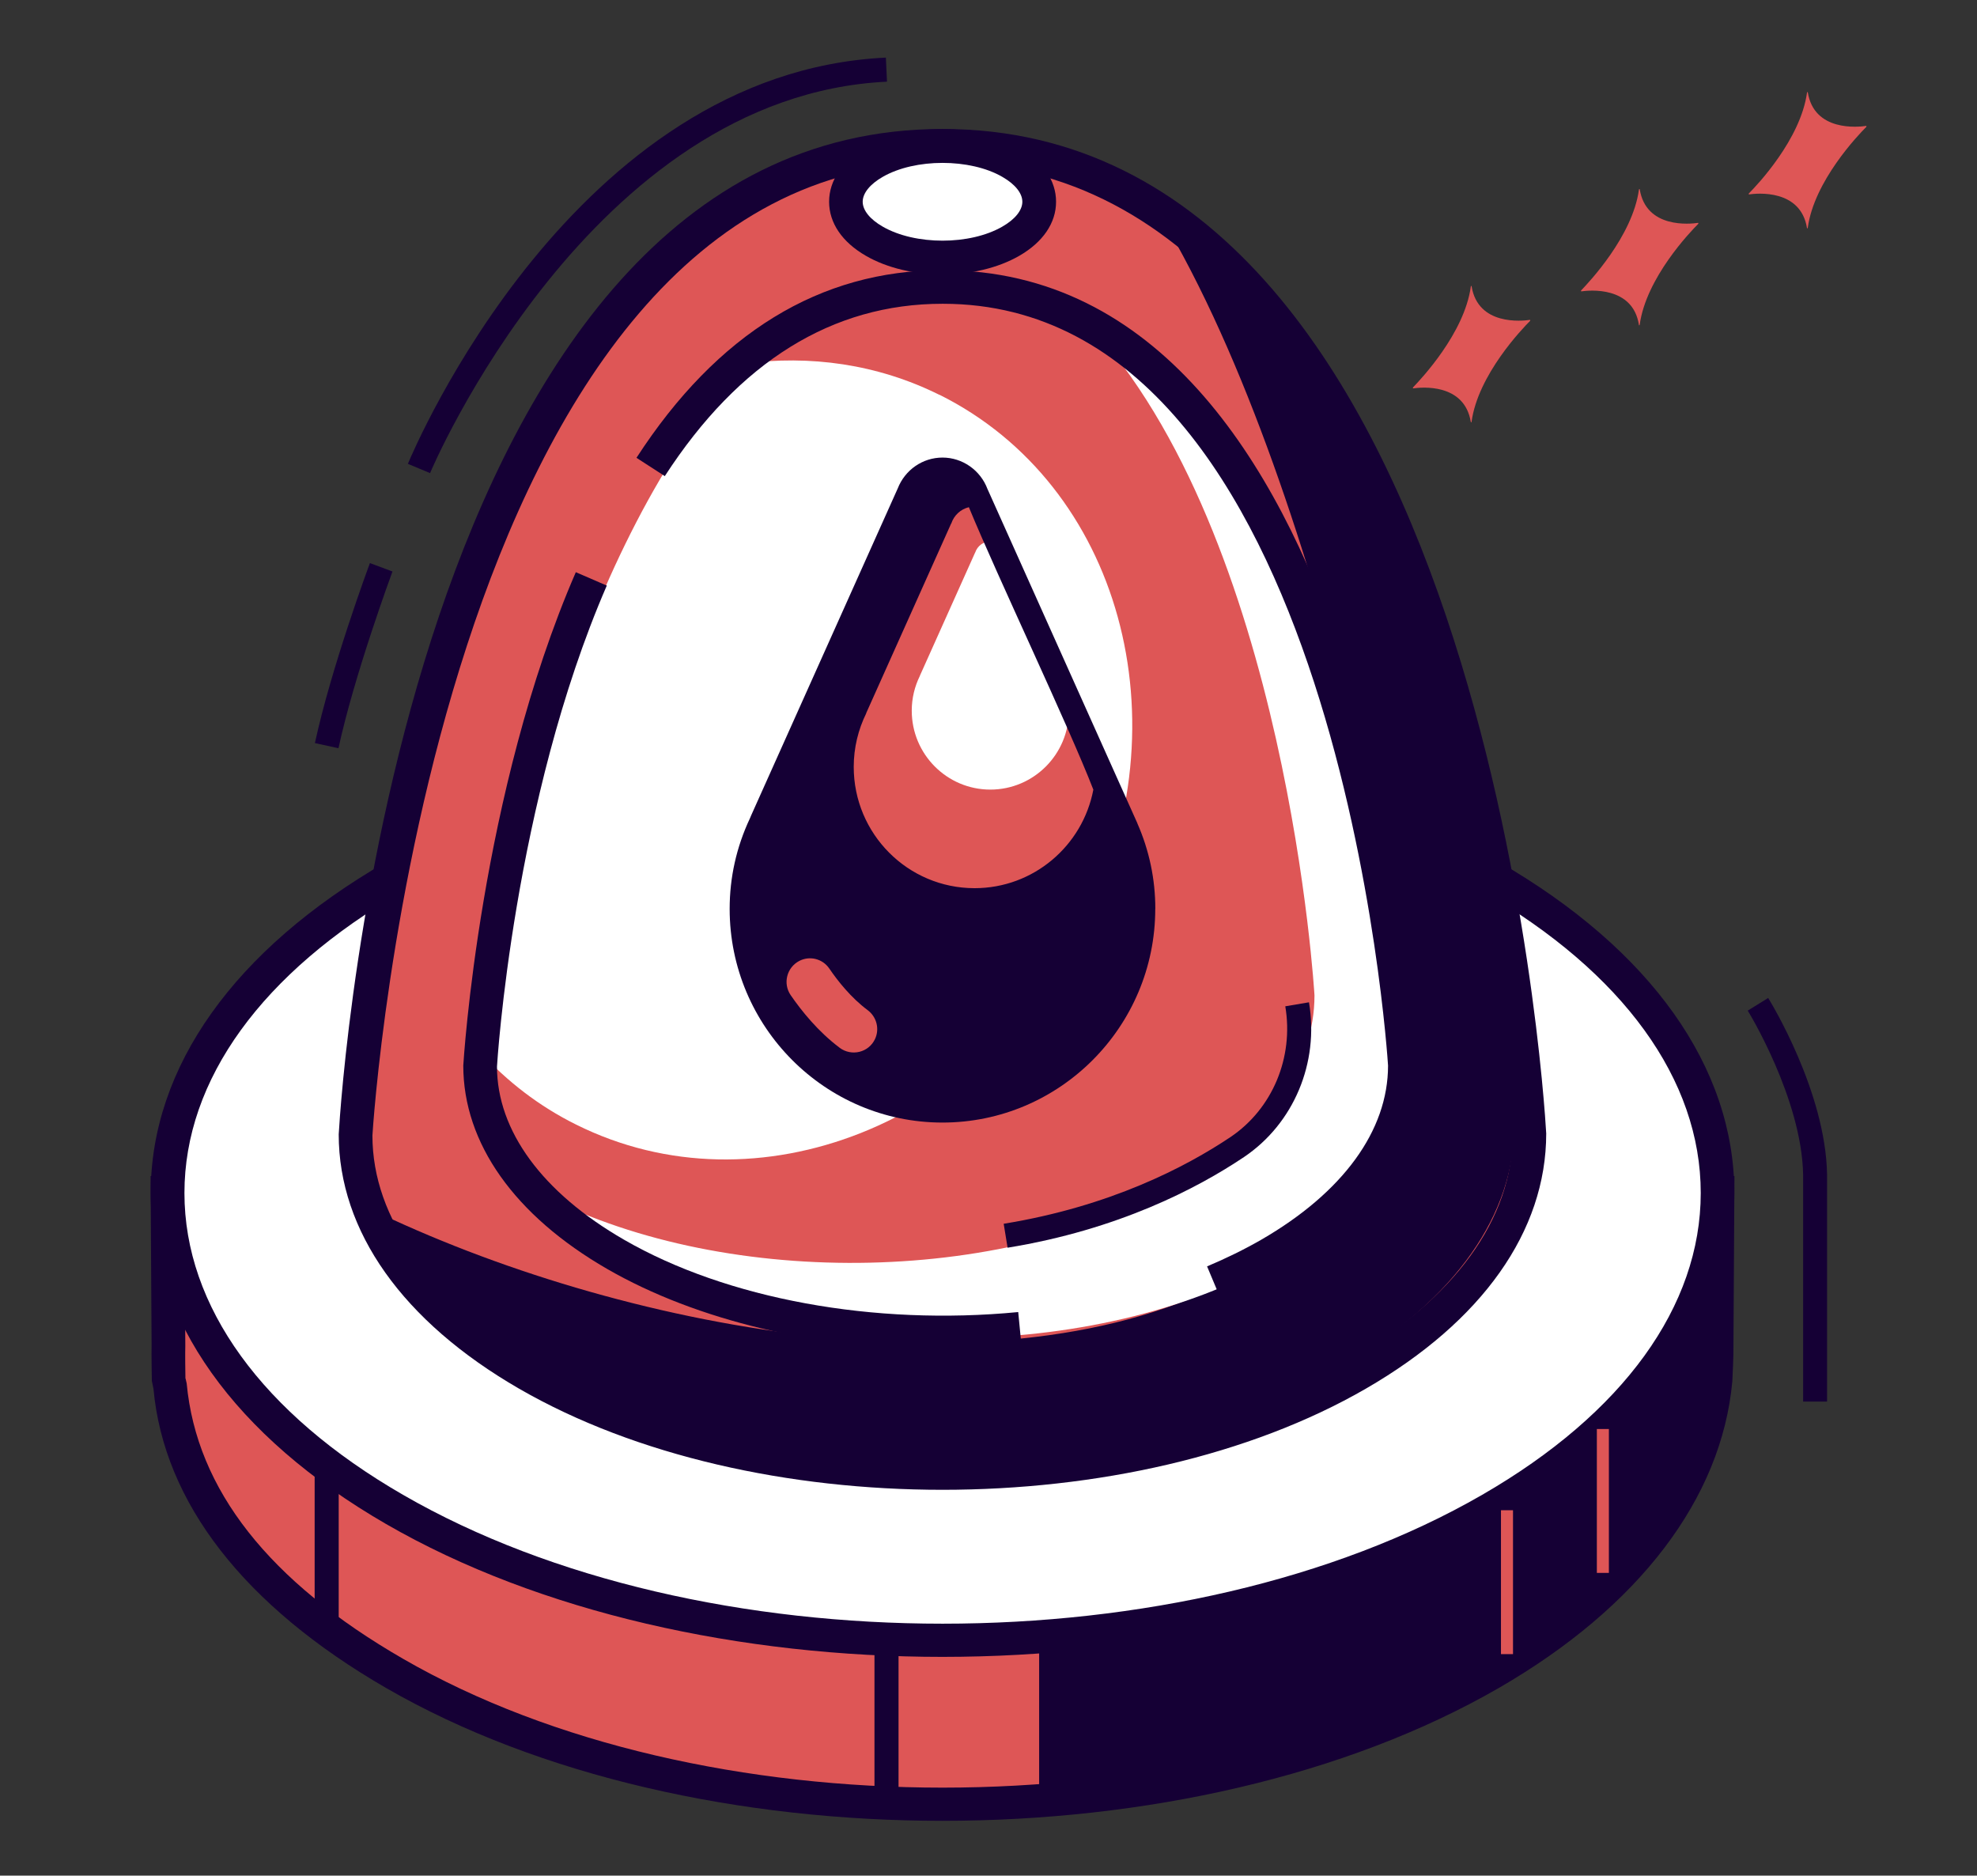 <svg width="253" height="240" viewBox="0 0 253 240" fill="none" xmlns="http://www.w3.org/2000/svg">
<rect x="0" y="0" width="253" height="240" fill="#333333" stroke="none"/>
<path d="M219.683 172.25L219.795 152.651H212.883C208.039 145.547 200.694 138.891 190.75 133.133C152.018 110.776 89.23 110.776 50.498 133.133C40.554 138.875 33.209 145.547 28.366 152.651H21.453L21.565 172.218C21.517 173.228 21.598 176.66 21.598 176.66L21.806 177.51C23.041 191.143 32.471 203.716 50.514 214.125C89.246 236.482 152.035 236.482 190.766 214.125C208.793 203.716 218.32 190.293 219.571 176.66C219.571 176.66 219.747 173.244 219.699 172.25H219.683Z" fill="#DE5656"/>
<path d="M120.616 232.986C94.826 232.986 69.037 227.325 49.407 215.986C31.252 205.497 20.971 192.266 19.64 177.703L19.432 176.693C19.432 176.693 19.368 173.164 19.4 172.106L19.271 150.487H27.226C32.407 143.237 39.864 136.774 49.407 131.257C88.668 108.595 152.547 108.595 191.824 131.257C201.367 136.774 208.825 143.237 214.005 150.487H221.96L221.831 172.202C221.863 173.325 221.703 176.404 221.687 176.757C220.324 191.736 209.723 205.641 191.808 215.986C172.178 227.309 146.389 232.986 120.6 232.986H120.616ZM23.746 176.388L23.89 177.013C25.157 190.614 34.443 202.369 51.572 212.249C89.646 234.237 151.601 234.237 189.675 212.249C206.323 202.626 216.17 189.924 217.405 176.452C217.405 176.452 217.581 173.261 217.533 172.33V172.234L217.629 154.817H211.744L211.102 153.871C206.275 146.782 199.057 140.431 189.675 135.026C151.601 113.038 89.646 113.038 51.572 135.026C42.19 140.447 34.973 146.782 30.145 153.871L29.504 154.817H23.618L23.714 172.218C23.682 173.132 23.714 175.618 23.73 176.388H23.746Z" fill="#150035"/>
<path d="M212.884 152.66C208.04 145.555 200.695 138.899 190.751 133.141C174.537 123.775 154.104 118.403 132.982 116.879V230.396C154.088 228.872 174.537 223.483 190.751 214.117C208.778 203.709 218.305 190.285 219.556 176.653C219.556 176.653 219.732 173.236 219.684 172.242L219.796 152.644H212.884V152.66Z" fill="#150035"/>
<path d="M190.75 112.18C229.482 134.537 229.482 170.799 190.75 193.156C152.019 215.513 89.23 215.513 50.498 193.156C11.766 170.799 11.766 134.537 50.498 112.18C89.23 89.823 152.019 89.823 190.75 112.18Z" fill="white"/>
<path d="M120.617 212.008C94.828 212.008 69.039 206.347 49.408 195.008C29.986 183.781 19.289 168.754 19.289 152.652C19.289 136.55 29.986 121.506 49.408 110.295C88.669 87.634 152.549 87.634 191.826 110.295C211.248 121.506 221.945 136.55 221.945 152.652C221.945 168.754 211.248 183.797 191.826 195.008C172.195 206.331 146.406 212.008 120.617 212.008ZM120.617 97.545C95.614 97.545 70.611 103.03 51.574 114.032C33.531 124.441 23.603 138.153 23.603 152.652C23.603 167.15 33.531 180.863 51.574 191.271C89.648 213.259 151.603 213.259 189.677 191.271C207.72 180.863 217.647 167.15 217.647 152.652C217.647 138.153 207.72 124.441 189.677 114.032C170.64 103.03 145.636 97.545 120.633 97.545H120.617Z" fill="#150035"/>
<path d="M43.345 187.422H40.266V208.448H43.345V187.422Z" fill="#150035"/>
<path d="M114.988 209.923H111.908V230.949H114.988V209.923Z" fill="#150035"/>
<path d="M193.622 193.244H192.082V211.656H193.622V193.244Z" fill="#DE5656"/>
<path d="M205.891 182.851H204.352V201.262H205.891V182.851Z" fill="#DE5656"/>
<path d="M120.616 18.678C52.775 18.614 45.51 145.17 45.51 145.17C45.51 156.268 52.839 167.366 67.514 175.834C96.847 192.77 144.4 192.77 173.734 175.834C188.408 167.366 195.738 156.268 195.738 145.17C195.738 145.17 188.472 18.614 120.632 18.678H120.616Z" fill="#DE5656"/>
<path d="M120.617 190.63C100.986 190.63 81.372 186.315 66.424 177.687C51.541 169.091 43.346 157.543 43.346 145.146C43.65 139.773 51.541 16.505 120.569 16.505H120.665C189.692 16.505 197.583 139.773 197.872 145.034C197.872 157.543 189.676 169.091 174.793 177.687C159.862 186.315 140.231 190.63 120.601 190.63H120.617ZM120.569 20.835C55.551 20.835 47.724 144.055 47.66 145.29C47.66 155.956 55.086 166.172 68.59 173.966C97.281 190.533 143.968 190.533 172.66 173.966C186.148 166.172 193.574 155.956 193.574 145.162C193.509 144.039 185.651 20.835 120.665 20.835H120.569Z" fill="#150035"/>
<path d="M148.377 27.419C170.59 64.21 181.432 132.051 181.432 132.051C181.432 143.149 174.102 154.247 159.428 162.716C130.094 179.652 80.873 170.51 48.765 155.354C47.113 154.584 50.177 160.855 48.765 159.877C52.422 165.282 58.003 170.366 65.573 174.728C94.907 191.664 142.459 191.664 171.793 174.728C186.452 166.26 193.797 155.162 193.797 144.063C193.797 144.063 188.761 57.105 148.377 27.419Z" fill="#150035"/>
<path d="M139.012 41.163C164.801 68.524 168.217 127.368 168.217 127.368C168.217 136.14 162.427 144.897 150.848 151.585C128.202 164.656 91.828 164.913 68.557 152.435C71.331 155.594 74.956 158.562 79.527 161.208C102.702 174.583 140.263 174.583 163.437 161.208C175.017 154.52 180.807 145.747 180.807 136.99C180.807 136.99 176.364 59.944 139.012 41.179V41.163Z" fill="white"/>
<path d="M129.373 20.78C134.201 23.57 134.201 28.093 129.373 30.884C124.546 33.674 116.72 33.674 111.892 30.884C107.065 28.093 107.065 23.57 111.892 20.78C116.72 17.989 124.546 17.989 129.373 20.78Z" fill="white"/>
<path d="M120.616 35.117C117.088 35.117 113.543 34.315 110.801 32.727C107.77 30.979 106.102 28.525 106.102 25.815C106.102 23.104 107.77 20.651 110.801 18.902C116.318 15.727 124.93 15.727 130.447 18.902C133.478 20.651 135.146 23.104 135.146 25.815C135.146 28.525 133.478 30.979 130.447 32.727C127.689 34.315 124.16 35.117 120.632 35.117H120.616ZM120.616 20.843C117.825 20.843 115.035 21.436 112.95 22.639C111.33 23.57 110.4 24.724 110.4 25.815C110.4 26.905 111.33 28.06 112.95 28.99C117.104 31.396 124.128 31.396 128.282 28.99C129.902 28.06 130.832 26.905 130.832 25.815C130.832 24.724 129.902 23.57 128.282 22.639C126.213 21.436 123.407 20.843 120.616 20.843Z" fill="#150035"/>
<path d="M120.23 50.53C112.276 46.568 103.615 45.398 95.147 46.536C73.929 70.032 65.012 110.448 61.451 134.617C64.899 138.37 68.973 141.545 73.736 143.903C96.863 155.418 126.036 143.855 138.867 118.066C151.713 92.277 143.357 62.029 120.23 50.514V50.53Z" fill="white"/>
<path d="M156.14 166.019L154.472 162.042C156.91 161.015 159.235 159.876 161.385 158.642C171.857 152.595 177.631 144.672 177.631 136.349C177.583 135.499 171.408 38.87 120.664 38.87H120.6C106.519 38.87 94.57 46.279 85.076 60.922L81.451 58.58C91.78 42.639 104.963 34.572 120.584 34.572H120.664C175.466 34.572 181.705 132.099 181.929 136.252C181.929 146.308 175.402 155.546 163.534 162.394C161.224 163.726 158.738 164.944 156.124 166.035L156.14 166.019Z" fill="#150035"/>
<path d="M120.697 172.651C104.739 172.651 89.198 168.994 77.699 162.37C65.831 155.522 59.287 146.268 59.287 136.341C59.319 135.876 61.404 101.506 73.689 73.215L77.651 74.931C65.67 102.533 63.617 136.132 63.601 136.469C63.601 144.664 69.375 152.587 79.864 158.633C93.015 166.219 111.86 169.668 130.303 167.887L130.72 172.17C127.384 172.49 124.033 172.651 120.697 172.651Z" fill="#150035"/>
<path d="M128.941 159.637L128.443 156.589C142.06 154.376 151.747 149.324 157.472 145.491C162.829 141.883 165.587 135.323 164.481 128.763L167.512 128.25C168.827 135.997 165.555 143.775 159.188 148.057C153.206 152.067 143.102 157.343 128.941 159.653V159.637Z" fill="#150035"/>
<path d="M55.036 60.538L52.197 59.351C53.047 57.314 73.415 9.264 113.366 7.372L113.511 10.451C75.516 12.263 55.228 60.056 55.036 60.538Z" fill="#150035"/>
<path d="M43.314 95.741L40.299 95.083C42.384 85.445 47.131 72.598 47.34 72.053L50.226 73.127C50.178 73.256 45.351 86.311 43.314 95.741Z" fill="#150035"/>
<path d="M233.828 179.339H230.749V150.31C230.573 140.591 223.74 129.429 223.66 129.317L226.274 127.697C226.579 128.178 233.636 139.693 233.812 150.294V179.355L233.828 179.339Z" fill="#150035"/>
<path d="M188.224 36.665C187.406 42.655 181.801 48.549 180.847 49.551C180.799 49.6 180.799 49.696 180.847 49.696C181.849 49.551 187.414 48.974 188.224 54.01C188.224 54.106 188.32 54.01 188.32 53.962C189.138 47.972 194.792 42.078 195.794 41.075C195.842 41.027 195.842 40.931 195.794 40.931C194.792 41.075 189.13 41.701 188.32 36.617C188.32 36.521 188.224 36.617 188.224 36.665Z" fill="#DE5656"/>
<path d="M209.74 24.252C208.922 30.242 203.317 36.136 202.362 37.138C202.314 37.187 202.314 37.283 202.362 37.283C203.365 37.138 208.978 36.561 209.74 41.597C209.74 41.693 209.836 41.597 209.836 41.549C210.654 35.559 216.307 29.665 217.31 28.662C217.358 28.614 217.358 28.518 217.31 28.518C216.307 28.662 210.646 29.288 209.836 24.204C209.836 24.156 209.74 24.204 209.74 24.252Z" fill="#DE5656"/>
<path d="M231.247 11.846C230.429 17.836 224.824 23.73 223.821 24.732C223.773 24.78 223.773 24.877 223.821 24.877C224.824 24.732 230.437 24.155 231.247 29.191C231.247 29.287 231.343 29.191 231.343 29.143C232.161 23.152 237.814 17.259 238.817 16.256C238.865 16.208 238.865 16.112 238.817 16.112C237.814 16.256 232.153 16.882 231.343 11.797C231.343 11.749 231.247 11.797 231.247 11.846Z" fill="#DE5656"/>
<path d="M144.319 104.57H144.351L125.731 63.04H125.707C124.993 60.891 122.996 59.335 120.615 59.335C118.233 59.335 116.236 60.891 115.523 63.04H115.499L96.878 104.57H96.91C95.17 108.115 94.168 112.084 94.168 116.302C94.168 130.969 106.012 142.861 120.623 142.861C135.233 142.861 147.077 130.969 147.077 116.302C147.077 112.084 146.075 108.115 144.335 104.57H144.319Z" fill="#DE5656"/>
<path d="M135.763 86.479H135.771L128.69 70.69H128.682C128.41 69.872 127.648 69.278 126.742 69.278C125.835 69.278 125.074 69.872 124.801 70.69H124.793L117.712 86.479H117.72C117.055 87.826 116.678 89.334 116.678 90.938C116.678 96.511 121.184 101.034 126.734 101.034C132.291 101.034 136.789 96.511 136.789 90.938C136.789 89.334 136.404 87.826 135.747 86.479H135.763Z" fill="white"/>
<path d="M147.84 116.294C147.84 131.37 135.619 143.639 120.608 143.639C105.588 143.639 93.375 131.37 93.375 116.294C93.375 112.284 94.241 108.395 95.957 104.739L96.166 104.249L114.89 62.486C115.82 60.121 118.074 58.549 120.616 58.549C123.158 58.549 125.475 60.161 126.373 62.583L126.437 62.719L145.555 105.348H145.547C147.078 108.828 147.848 112.509 147.848 116.294H147.84ZM123.984 64.9C122.925 65.157 122.075 65.951 121.738 66.985H121.722L110.84 91.267H110.856C109.838 93.335 109.253 95.661 109.253 98.123C109.253 106.695 116.173 113.648 124.721 113.648C132.267 113.648 138.554 108.219 139.917 101.042C136.806 93.007 127.688 73.865 123.992 64.908L123.984 64.9Z" fill="#150035"/>
<path d="M107.448 134.064C104.689 131.995 102.556 129.333 101.185 127.336C100.159 125.845 100.68 123.792 102.284 122.958C103.623 122.26 105.267 122.677 106.125 123.928C107.215 125.532 108.915 127.673 111.024 129.245C112.179 130.103 112.588 131.643 111.979 132.95C111.169 134.682 108.972 135.211 107.44 134.064H107.448Z" fill="#DE5656"/>
</svg>
